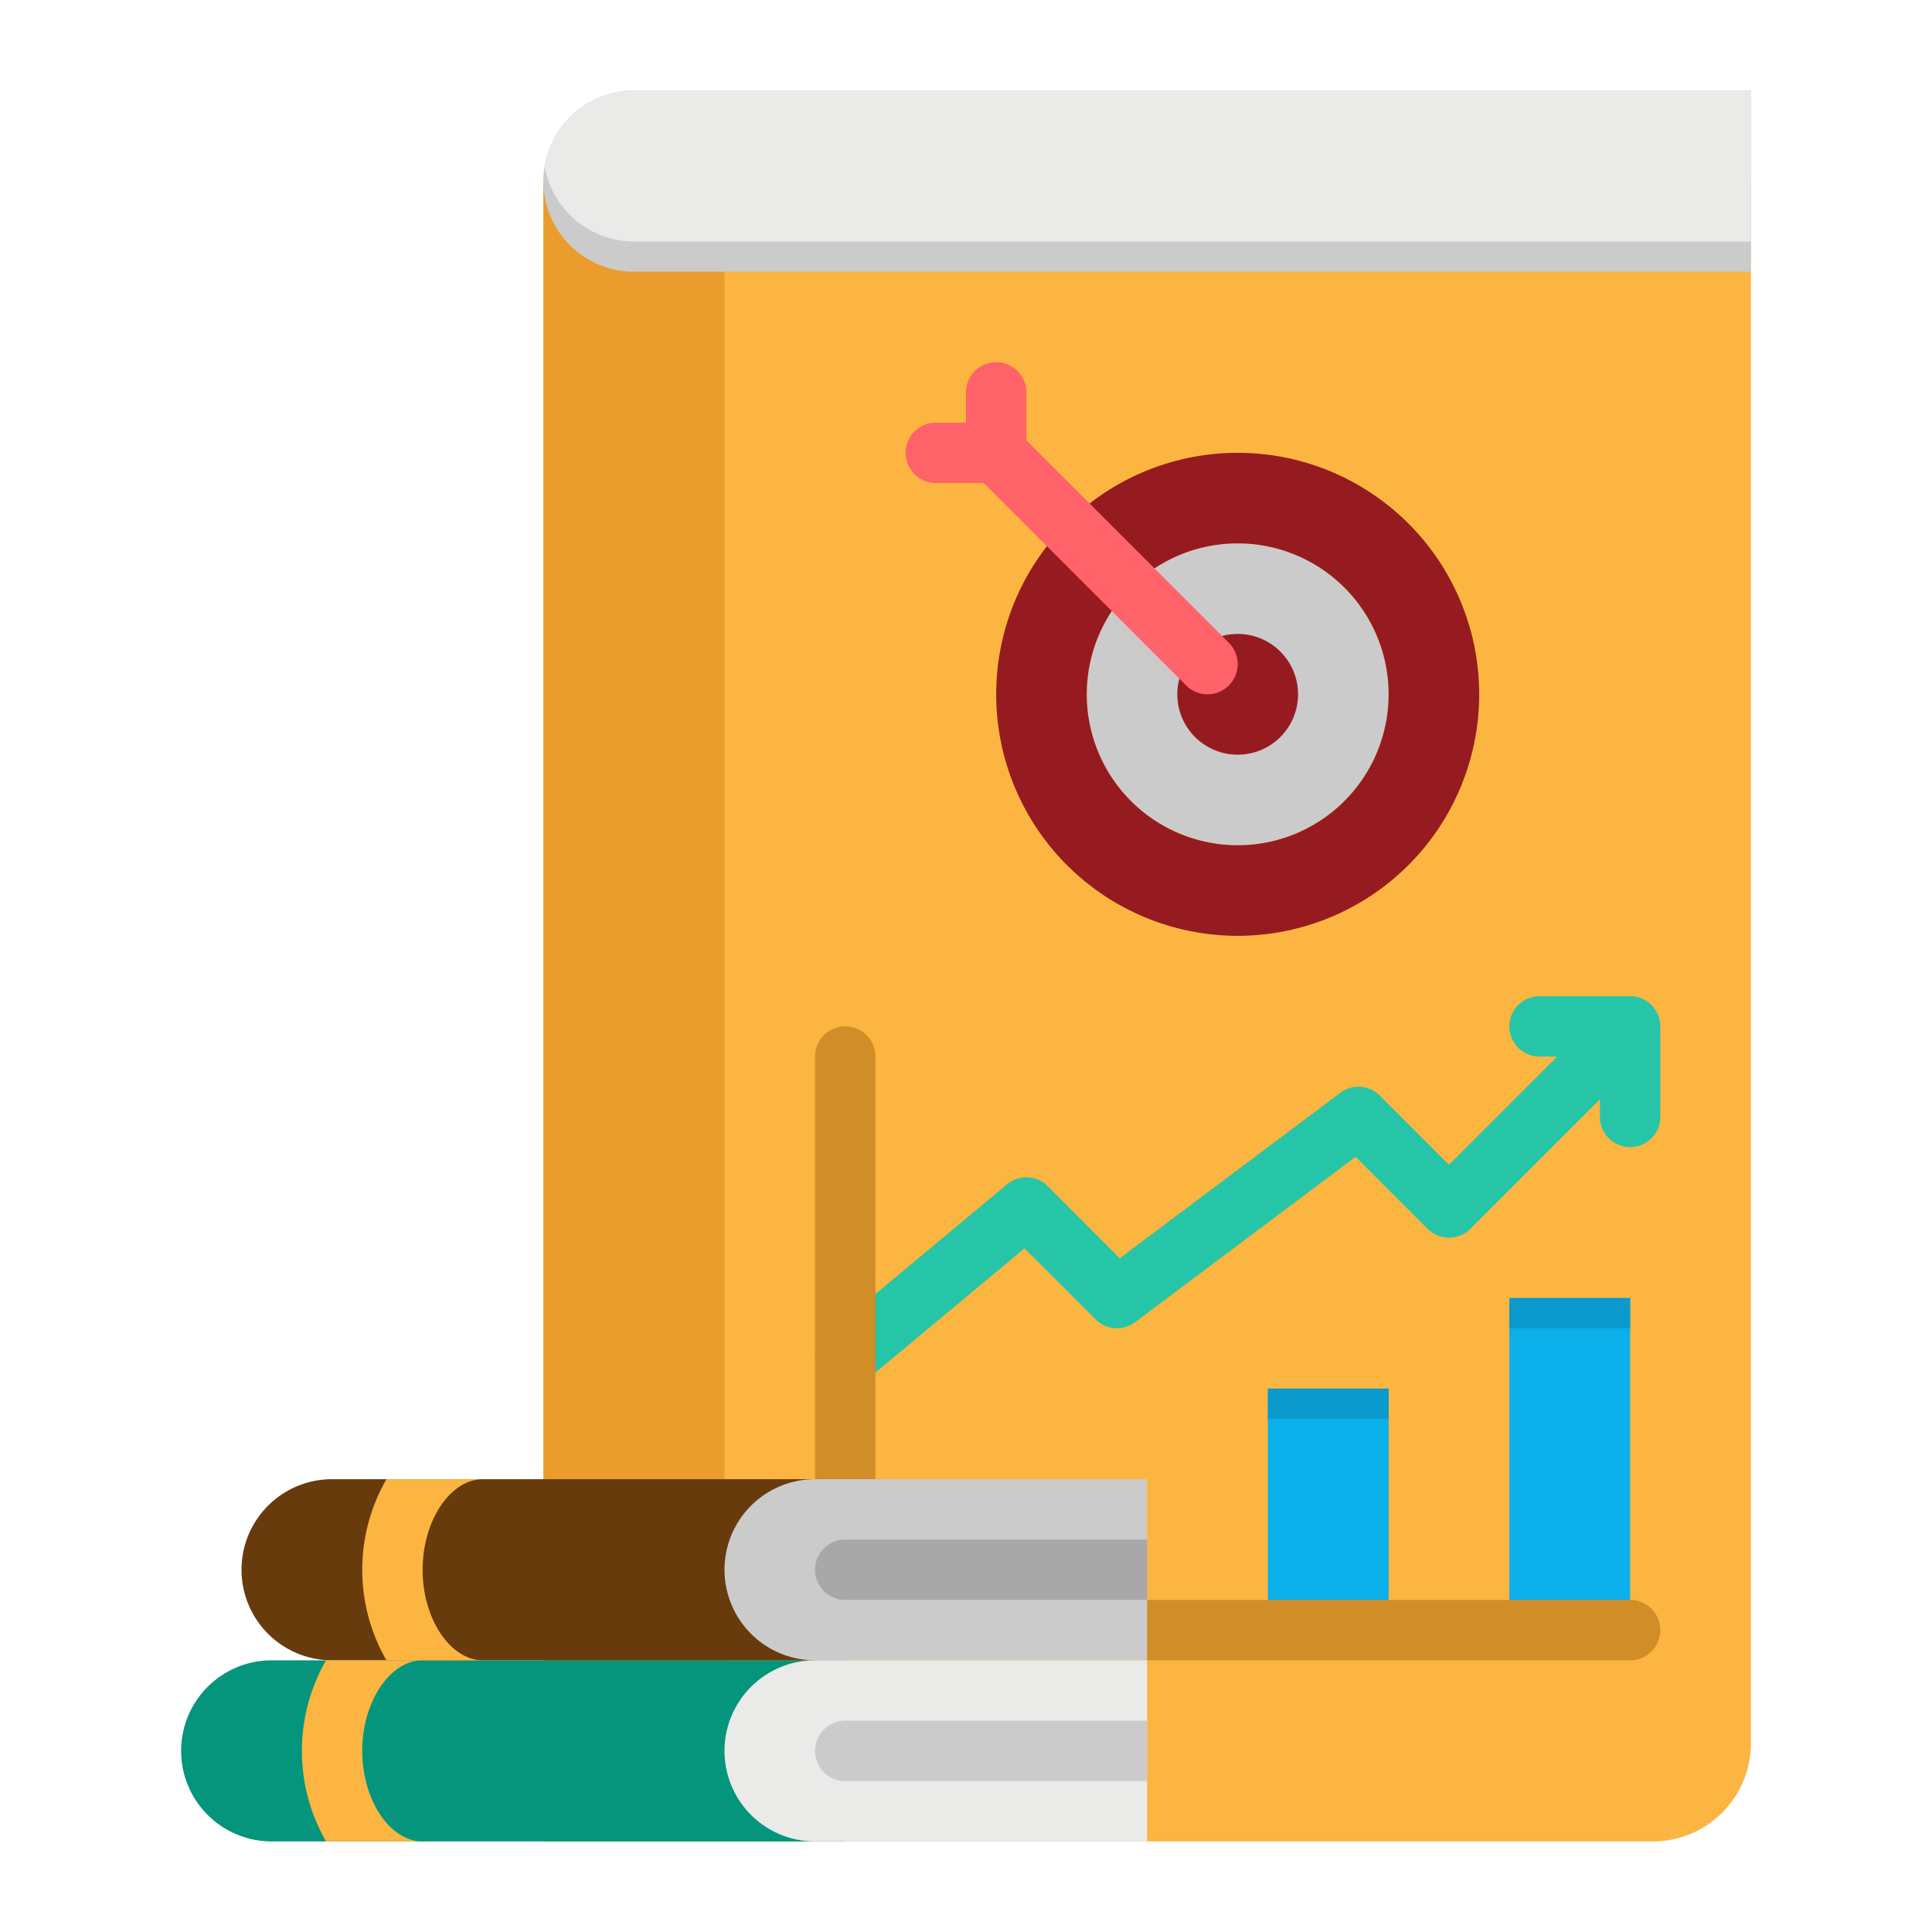 <svg height="512" viewBox="0 0 512 512" width="512" xmlns="http://www.w3.org/2000/svg"><g id="flat"><path d="m438 488h-294v-440h320v414a26 26 0 0 1 -26 26z" fill="#fbb540"/><path d="m336 368h32v64h-32z" fill="#0bafea"/><path d="m400 344h32v88h-32z" fill="#0bafea"/><circle cx="328" cy="184" fill="#cbcbcb" r="40"/><path d="m144 48h48v440h-48z" fill="#ea9d2d"/><path d="m72 440h152a0 0 0 0 1 0 0v48a0 0 0 0 1 0 0h-152a24 24 0 0 1 -24-24 24 24 0 0 1 24-24z" fill="#04957c"/><path d="m464 24v48h-296a24.006 24.006 0 0 1 -24-24 22.974 22.974 0 0 1 .34-4 23.993 23.993 0 0 1 23.66-20z" fill="#cbcbcb"/><path d="m464 24v40h-296a24 24 0 0 1 -23.66-20 23.993 23.993 0 0 1 23.66-20z" fill="#eaeae8"/><circle cx="328" cy="184" fill="#961b20" r="16"/><path d="m328 120a64 64 0 1 0 64 64 64 64 0 0 0 -64-64zm0 104a40 40 0 1 1 40-40 40 40 0 0 1 -40 40z" fill="#961b20"/><path d="m325.657 170.343-53.657-53.657v-12.686a8 8 0 0 0 -16 0v8h-8a8 8 0 0 0 0 16h12.686l53.657 53.657a8 8 0 1 0 11.314-11.314z" fill="#ff6268"/><path d="m432 440h-128a8 8 0 0 1 0-16h128a8 8 0 0 1 0 16z" fill="#d18d28"/><path d="m432 264h-24a8 8 0 0 0 0 16h4.686l-28.686 28.687-18.343-18.344a8 8 0 0 0 -10.457-.743l-58.45 43.837-19.093-19.094a8 8 0 0 0 -10.779-.489l-48 40a8 8 0 0 0 10.244 12.292l42.387-35.323 18.834 18.834a8 8 0 0 0 10.457.743l58.45-43.837 19.093 19.094a8 8 0 0 0 11.314 0l34.343-34.343v4.686a8 8 0 0 0 16 0v-24a8 8 0 0 0 -8-8z" fill="#27c5a7"/><path d="m224 400a8 8 0 0 1 -8-8v-112a8 8 0 0 1 16 0v112a8 8 0 0 1 -8 8z" fill="#d18d28"/><path d="m88 392h128a0 0 0 0 1 0 0v48a0 0 0 0 1 0 0h-128a24 24 0 0 1 -24-24 24 24 0 0 1 24-24z" fill="#683b0d"/><path d="m128 440h-25.59a48.135 48.135 0 0 1 0-48h25.59c-8.67 0-16 10.99-16 24s7.33 24 16 24z" fill="#fbb540"/><path d="m216 392h88a0 0 0 0 1 0 0v48a0 0 0 0 1 0 0h-88a24 24 0 0 1 -24-24 24 24 0 0 1 24-24z" fill="#cbcbcb"/><path d="m304 424h-80a8 8 0 0 1 0-16h80" fill="#a8a8a8"/><path d="m112 488h-25.59a48.135 48.135 0 0 1 0-48h25.59c-8.67 0-16 10.99-16 24s7.33 24 16 24z" fill="#fbb540"/><path d="m216 440h88a0 0 0 0 1 0 0v48a0 0 0 0 1 0 0h-88a24 24 0 0 1 -24-24 24 24 0 0 1 24-24z" fill="#eaeae8"/><path d="m304 472h-80a8 8 0 0 1 0-16h80" fill="#cbcbcb"/><g fill="#0a9acd"><path d="m336 368h32v8h-32z"/><path d="m400 344h32v8h-32z"/></g></g></svg>
